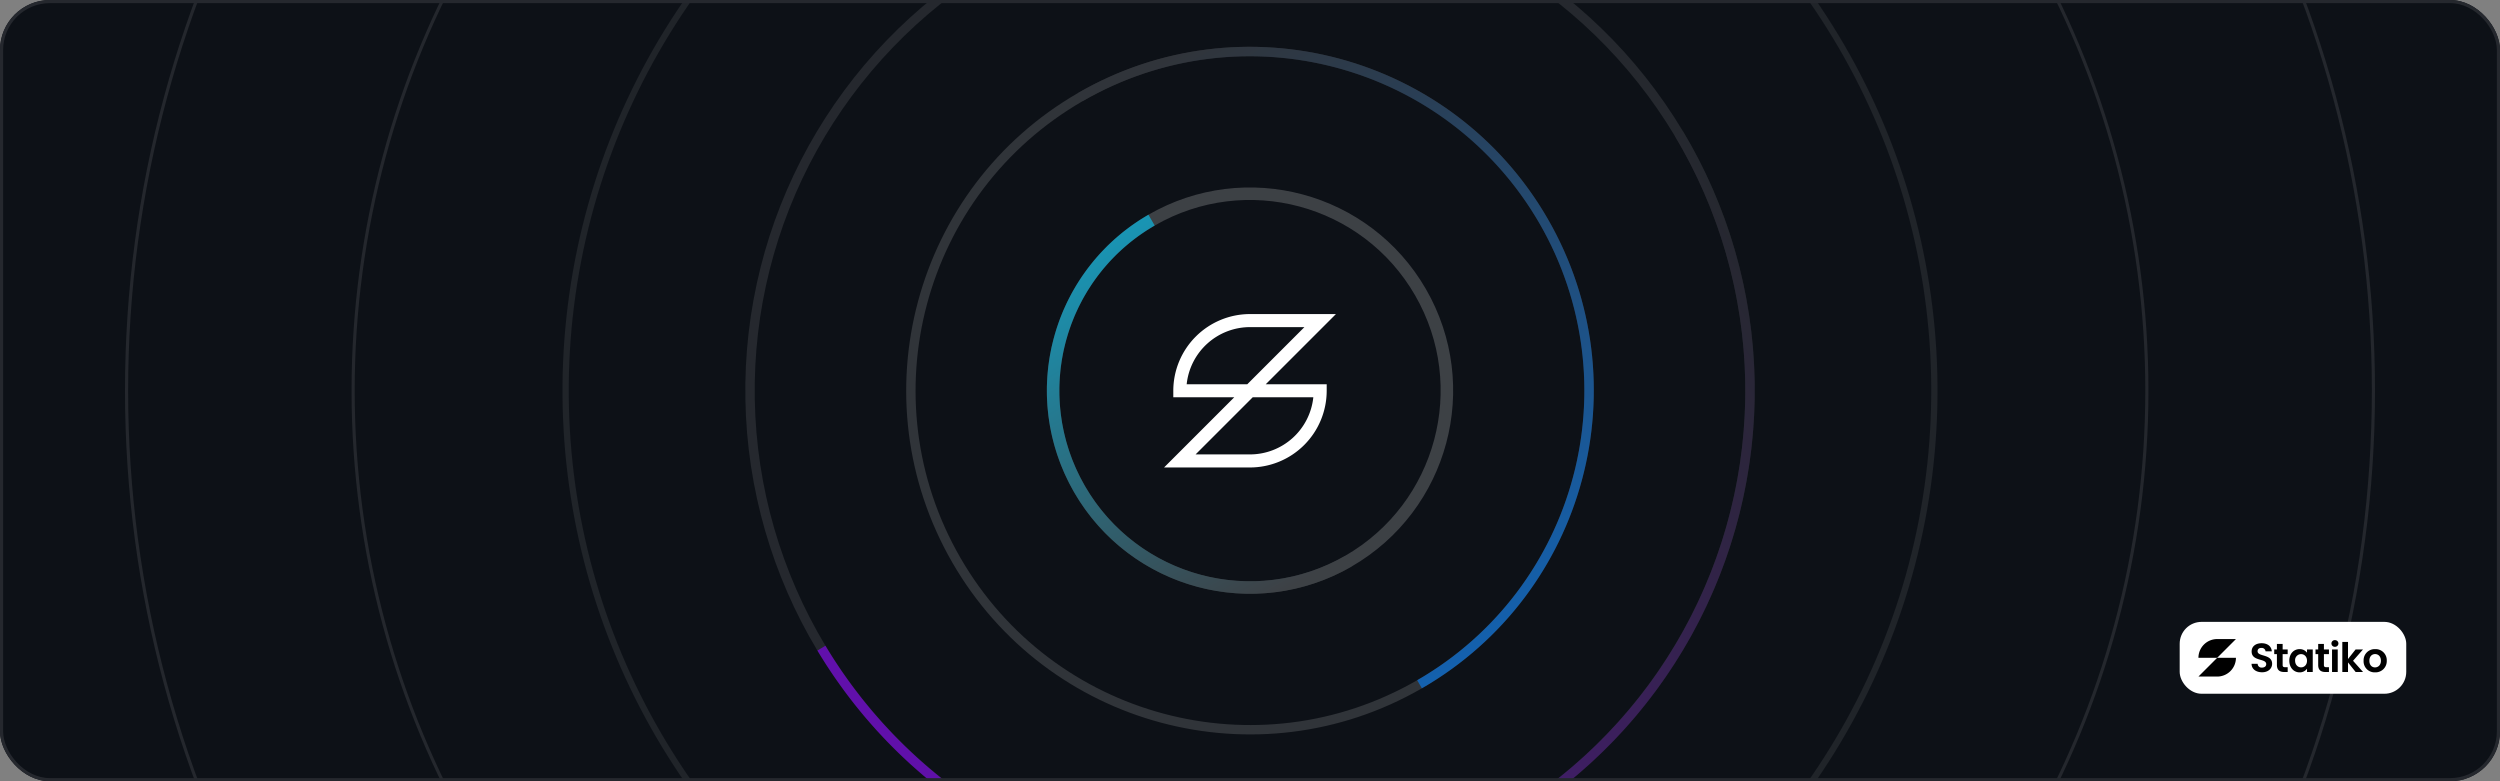 <svg xmlns="http://www.w3.org/2000/svg" xmlns:xlink="http://www.w3.org/1999/xlink" width="1600" height="500" viewBox="0 0 1600 500"><rect x="0" y="0" width="1600" height="500" fill="#808080" stroke="none"/><defs><clipPath id="a"><rect width="1600" height="500" rx="32" fill="#0d1117"/></clipPath><linearGradient id="b" y1="1" x2="0.002" y2="0.03" gradientUnits="objectBoundingBox"><stop offset="0" stop-color="#00ceff"/><stop offset="1" stop-color="#3d4145"/></linearGradient><linearGradient id="c" x1="-0.004" y1="0.998" x2="0.002" y2="0.013" gradientUnits="objectBoundingBox"><stop offset="0" stop-color="#017ffd"/><stop offset="1" stop-color="#31343a"/></linearGradient><linearGradient id="d" x2="0" y2="0.989" gradientUnits="objectBoundingBox"><stop offset="0" stop-color="#25282e"/><stop offset="1" stop-color="#8900ff"/></linearGradient><linearGradient id="e" x1="0.958" x2="0" y2="1" gradientUnits="objectBoundingBox"><stop offset="0" stop-color="#fff"/><stop offset="1" stop-color="#fff"/></linearGradient><clipPath id="g"><rect width="1600" height="500"/></clipPath></defs><g id="f" clip-path="url(#g)"><g clip-path="url(#a)"><rect width="1700" height="600" transform="translate(-50 -50)" fill="#0d1117"/><g transform="translate(977.583 297.583) rotate(150)" fill="none" stroke="#fff" stroke-width="8" opacity="0.2"><circle cx="130" cy="130" r="130" stroke="none"/><circle cx="130" cy="130" r="126" fill="none"/></g><g transform="translate(499.474 169.474) rotate(-30)" fill="none" stroke="#fff" stroke-width="6" opacity="0.148"><circle cx="220" cy="220" r="220" stroke="none"/><circle cx="220" cy="220" r="217" fill="none"/></g><g transform="translate(910.508 -193.222) rotate(59)" fill="none" stroke="#fff" stroke-width="6" opacity="0.098"><circle cx="323" cy="323" r="323" stroke="none"/><circle cx="323" cy="323" r="320" fill="none"/></g><g transform="translate(537.024 813.954) rotate(-110)" fill="none" stroke="#fff" stroke-width="4" opacity="0.08"><circle cx="440" cy="440" r="440" stroke="none"/><circle cx="440" cy="440" r="438" fill="none"/></g><g transform="translate(225 -325)" fill="none" stroke="#fff" stroke-width="2" opacity="0.095"><circle cx="575" cy="575" r="575" stroke="none"/><circle cx="575" cy="575" r="574" fill="none"/></g><g transform="translate(80 -470)" fill="none" stroke="#fff" stroke-width="2" opacity="0.096"><circle cx="720" cy="720" r="720" stroke="none"/><circle cx="720" cy="720" r="719" fill="none"/></g><path d="M800,120v8a122,122,0,0,1,0,244v8a130,130,0,0,0,0-260Z" transform="translate(1617.82 66.507) rotate(150)" opacity="0.596" fill="url(#b)"/><path d="M265.116,45.894v6a214.059,214.059,0,0,1,83.3,411.186,212.668,212.668,0,0,1-83.3,16.814v6c121.5,0,220-98.5,220-220S386.619,45.894,265.116,45.894Z" transform="translate(437.456 152.287) rotate(-30)" opacity="0.596" fill="url(#c)"/><path d="M71.639-6.544v6A317.364,317.364,0,0,1,363.73,193.067a318.064,318.064,0,0,1,0,246.778A316.731,316.731,0,0,1,71.639,633.456v6c178.388,0,323-144.612,323-323S250.027-6.544,71.639-6.544Z" transform="translate(1034.359 25.606) rotate(59)" opacity="0.596" fill="url(#d)"/><g fill="none" stroke="#25282e" stroke-width="2"><rect width="1600" height="500" rx="32" stroke="none"/><rect x="1" y="1" width="1598" height="498" rx="31" fill="none"/></g></g><path d="M3838.729,2839.754h-55a49.146,49.146,0,0,0-49.091,49.091v4.178h39l-44.913,44.913h55a49.146,49.146,0,0,0,49.091-49.091v-4.178h-39Zm-95.522,44.913a40.8,40.8,0,0,1,40.523-36.557h34.825L3782,2884.667Zm81.046,8.356a40.8,40.8,0,0,1-40.523,36.557H3748.9l36.557-36.557Z" transform="translate(-2983.729 -2638.754)" fill="url(#e)"/><g transform="translate(-3899 -1923)"><rect width="145" height="46" rx="14" transform="translate(5294 2321)" fill="#fff"/><path d="M8.06.182c4.134,0,6.422-2.574,6.422-5.434,0-6.4-9.308-4.368-9.308-8.008,0-1.482,1.066-2.184,2.5-2.132a2.4,2.4,0,0,1,2.6,2.158h4c-.234-3.276-2.782-5.174-6.5-5.174-3.744,0-6.4,1.976-6.4,5.252-.026,6.578,9.334,4.212,9.334,8.138,0,1.3-1.014,2.21-2.73,2.21A2.492,2.492,0,0,1,5.226-5.226h-3.9C1.378-1.794,4.29.182,8.06.182Zm9.49-4.654C17.55-1.17,19.4,0,22.152,0H24.44V-3.068H22.75c-1.144,0-1.534-.416-1.534-1.378v-6.968H24.44V-14.4H21.216v-3.562H17.55V-14.4H15.834v2.99H17.55Zm7.93-2.782c0,4.5,2.912,7.488,6.552,7.488a5.681,5.681,0,0,0,4.784-2.34V0h3.666V-14.4H36.816v2.054a5.7,5.7,0,0,0-4.758-2.288C28.392-14.638,25.48-11.752,25.48-7.254ZM36.816-7.2c0,2.73-1.82,4.238-3.822,4.238-1.95,0-3.8-1.56-3.8-4.29a3.842,3.842,0,0,1,3.8-4.186C35-11.44,36.816-9.932,36.816-7.2Zm7.15,2.73c0,3.3,1.846,4.472,4.6,4.472h2.288V-3.068h-1.69c-1.144,0-1.534-.416-1.534-1.378v-6.968h3.224V-14.4H47.632v-3.562H43.966V-14.4H42.25v2.99h1.716ZM54.678-16.12a2.15,2.15,0,0,0,2.236-2.132,2.15,2.15,0,0,0-2.236-2.132,2.135,2.135,0,0,0-2.236,2.132A2.135,2.135,0,0,0,54.678-16.12ZM52.832,0h3.64V-14.4h-3.64ZM59.41,0h3.64V-6.136L67.938,0H72.67l-6.4-7.176L72.618-14.4H67.886L63.05-8.294V-19.24H59.41ZM80.34.234A7.2,7.2,0,0,0,87.854-7.2a7.118,7.118,0,0,0-7.41-7.436A7.118,7.118,0,0,0,73.034-7.2,7.05,7.05,0,0,0,80.34.234Zm0-3.172c-1.95,0-3.614-1.4-3.614-4.264,0-2.886,1.742-4.264,3.666-4.264S84.11-10.088,84.11-7.2C84.11-4.342,82.264-2.938,80.34-2.938Z" transform="translate(5338.674 2353.075)"/><g transform="translate(1834.338 -813.041)"><path d="M3483.662,3145.041h0a12,12,0,0,0-12,12h12l12-12Z"/><path d="M3471.662,3169.041h12a12,12,0,0,0,12-12h-12Z"/></g></g></g></svg>